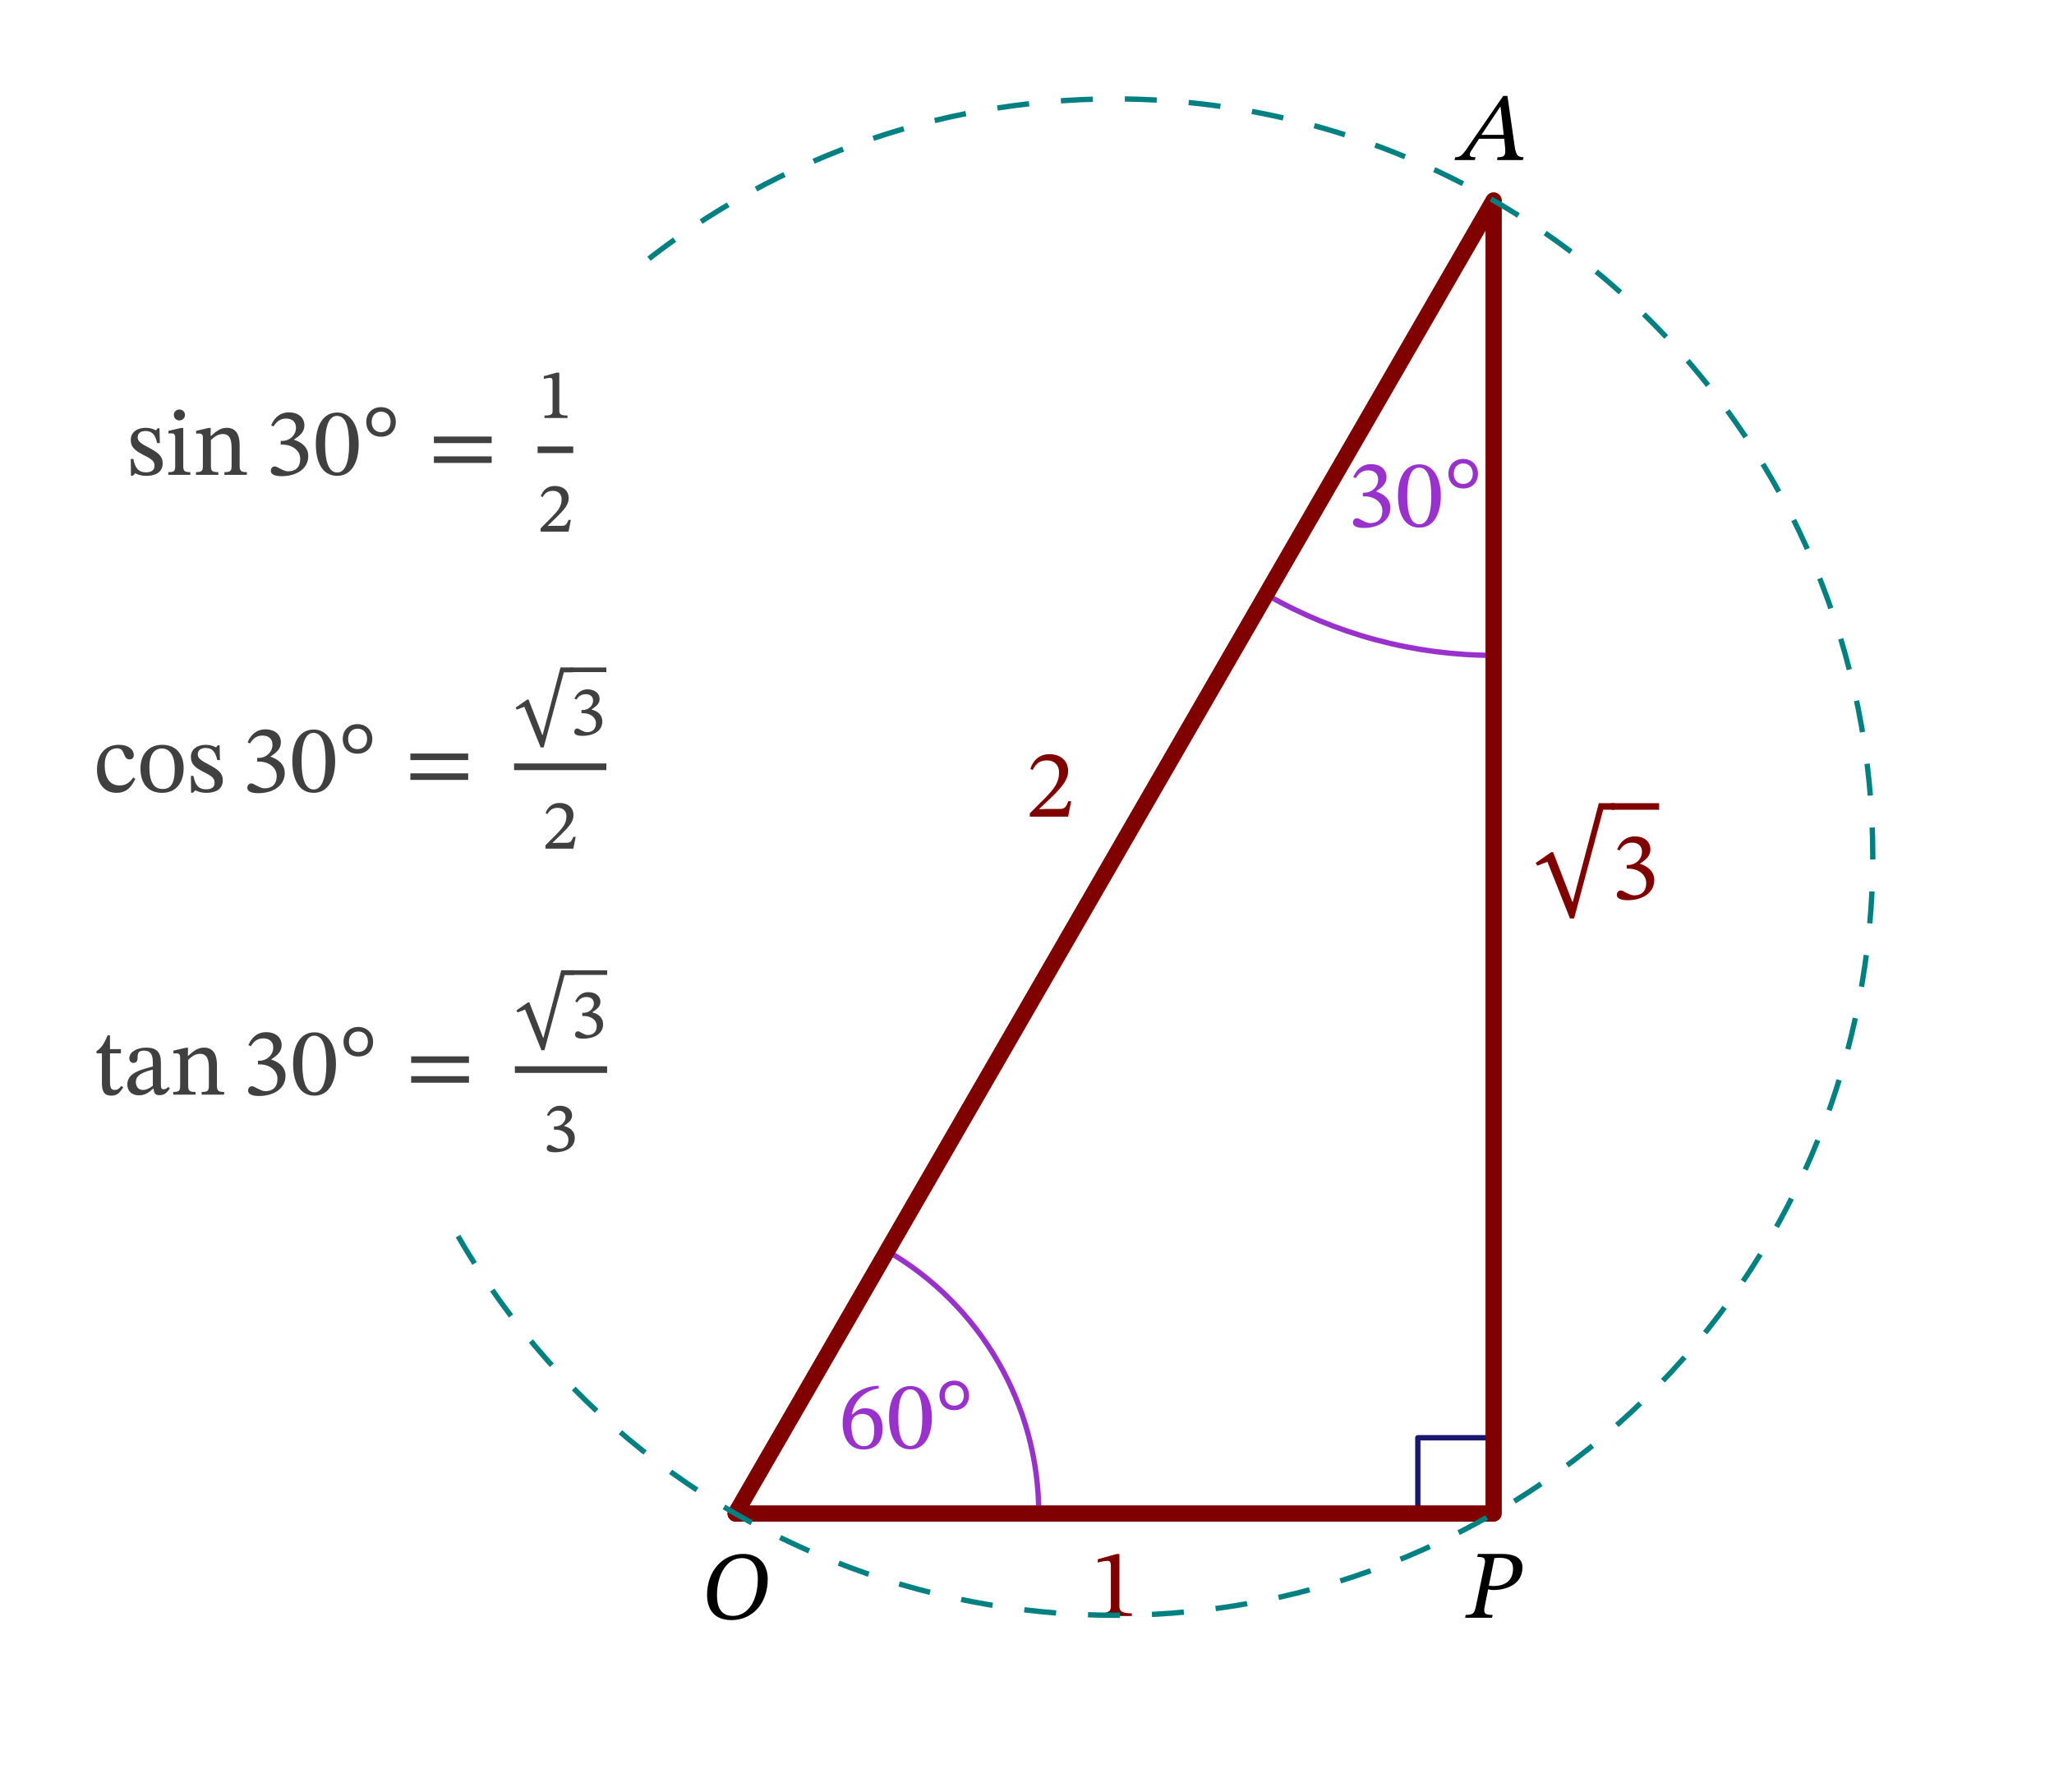 <?xml version="1.0" encoding="UTF-8"?>
<svg xmlns="http://www.w3.org/2000/svg" xmlns:xlink="http://www.w3.org/1999/xlink" width="191.046" height="166.7" viewBox="0 0 191.046 166.7">
<defs>
<g>
<g id="glyph-0-0">
<path d="M 3.75 -5.828 C 1.812 -5.75 0.406 -4.5 0.406 -2.328 C 0.406 -1 1 0.109 2.344 0.109 C 3.484 0.109 4.125 -0.609 4.125 -1.828 C 4.125 -3.016 3.484 -3.734 2.5 -3.734 C 2.031 -3.734 1.703 -3.531 1.328 -3.172 L 1.266 -3.172 C 1.484 -4.5 2.5 -5.375 3.766 -5.578 Z M 3.344 -1.766 C 3.344 -0.609 2.984 -0.203 2.375 -0.203 C 1.594 -0.203 1.219 -1.016 1.219 -2.125 C 1.219 -2.922 1.703 -3.203 2.234 -3.203 C 2.984 -3.203 3.344 -2.578 3.344 -1.766 Z M 3.344 -1.766 "/>
</g>
<g id="glyph-0-1">
<path d="M 4.234 -2.859 C 4.234 -4.719 3.406 -5.797 2.25 -5.797 C 0.938 -5.797 0.25 -4.609 0.25 -2.891 C 0.25 -1.297 0.781 0.094 2.234 0.094 C 3.656 0.094 4.234 -1.312 4.234 -2.859 Z M 3.344 -2.812 C 3.344 -1.078 2.938 -0.219 2.234 -0.219 C 1.516 -0.219 1.109 -1.094 1.109 -2.844 C 1.109 -4.641 1.516 -5.484 2.219 -5.484 C 2.969 -5.484 3.344 -4.641 3.344 -2.812 Z M 3.344 -2.812 "/>
</g>
<g id="glyph-0-2">
<path d="M 3.219 -4.922 C 3.219 -5.781 2.578 -6.297 1.844 -6.297 C 1.062 -6.297 0.469 -5.766 0.469 -4.922 C 0.469 -4.078 1.031 -3.547 1.844 -3.547 C 2.641 -3.547 3.219 -4.078 3.219 -4.922 Z M 2.734 -4.922 C 2.734 -4.312 2.344 -3.969 1.844 -3.969 C 1.344 -3.969 0.969 -4.312 0.969 -4.922 C 0.969 -5.531 1.359 -5.875 1.844 -5.875 C 2.344 -5.875 2.734 -5.531 2.734 -4.922 Z M 2.734 -4.922 "/>
</g>
<g id="glyph-0-3">
<path d="M 1.109 -5.938 L 1.047 -5.656 C 1.656 -5.656 1.844 -5.562 1.75 -5.031 L 0.938 -1.141 C 0.797 -0.391 0.656 -0.266 -0.031 -0.266 L -0.078 0 L 2.422 0 L 2.484 -0.266 C 1.75 -0.266 1.594 -0.375 1.75 -1.109 L 2.062 -2.656 C 2.156 -2.609 2.328 -2.578 2.5 -2.578 C 3.797 -2.578 5.25 -3.125 5.25 -4.688 C 5.25 -5.641 4.406 -5.938 3.297 -5.938 Z M 2.641 -5.547 C 2.844 -5.562 2.938 -5.578 3.141 -5.578 C 4.047 -5.578 4.375 -5.172 4.375 -4.578 C 4.375 -3.422 3.609 -2.953 2.547 -2.953 C 2.359 -2.953 2.234 -2.969 2.125 -2.984 Z M 2.641 -5.547 "/>
</g>
<g id="glyph-0-4">
<path d="M 6.188 -3.703 C 6.188 -4.922 5.516 -6.047 3.891 -6.047 C 1.938 -6.047 0.547 -4.391 0.547 -2.25 C 0.547 -0.922 1.172 0.109 2.828 0.109 C 4.734 0.109 6.188 -1.406 6.188 -3.703 Z M 5.266 -3.734 C 5.266 -1.734 4.391 -0.281 2.938 -0.281 C 1.812 -0.281 1.469 -1.125 1.469 -2.188 C 1.469 -4.109 2.359 -5.656 3.781 -5.656 C 4.719 -5.656 5.266 -5.016 5.266 -3.734 Z M 5.266 -3.734 "/>
</g>
<g id="glyph-0-5">
<path d="M 5.797 0 L 5.859 -0.266 C 5.312 -0.266 5.188 -0.484 5.062 -1.078 L 4.359 -5.969 L 3.969 -5.969 L 0.844 -1.438 C 0.172 -0.422 0 -0.266 -0.5 -0.266 L -0.562 0 L 1.328 0 L 1.391 -0.266 C 1 -0.266 0.859 -0.328 0.859 -0.516 C 0.859 -0.688 0.969 -0.844 1.094 -1.016 L 1.719 -1.984 L 4.062 -1.984 L 4.141 -1.172 C 4.156 -1.062 4.156 -0.938 4.156 -0.781 C 4.156 -0.328 3.891 -0.266 3.438 -0.266 L 3.391 0 Z M 4.016 -2.344 L 1.938 -2.344 L 3.688 -4.953 L 3.719 -4.953 Z M 4.016 -2.344 "/>
</g>
<g id="glyph-0-6">
<path d="M 0.781 -4.5 C 1.078 -4.969 1.422 -5.234 1.953 -5.234 C 2.516 -5.234 2.875 -4.922 2.875 -4.391 C 2.875 -3.656 2.234 -3.156 1.625 -3.156 L 1.453 -3.156 L 1.453 -2.812 L 1.641 -2.812 C 2.5 -2.812 3.266 -2.281 3.266 -1.484 C 3.266 -0.594 2.719 -0.328 2.156 -0.328 C 1.938 -0.328 1.812 -0.375 1.422 -0.562 C 1.109 -0.734 1.031 -0.781 0.891 -0.781 C 0.656 -0.781 0.531 -0.562 0.531 -0.375 C 0.531 -0.141 0.734 0.125 1.547 0.125 C 2.859 0.125 4.016 -0.516 4.016 -1.75 C 4.016 -2.562 3.406 -3.031 2.688 -3.266 L 2.688 -3.281 C 3.25 -3.656 3.656 -3.984 3.656 -4.609 C 3.656 -5.297 3.125 -5.812 2.203 -5.812 C 1.469 -5.812 0.906 -5.406 0.562 -4.609 Z M 0.781 -4.5 "/>
</g>
<g id="glyph-0-7">
<path d="M 4.188 -1.438 L 3.922 -1.438 C 3.719 -0.906 3.609 -0.719 3.125 -0.719 L 1.875 -0.719 L 1.234 -0.688 L 1.234 -0.734 L 2.422 -1.859 C 3.391 -2.828 3.906 -3.453 3.906 -4.25 C 3.906 -5.203 3.188 -5.812 2.172 -5.812 C 1.297 -5.812 0.672 -5.312 0.391 -4.438 L 0.609 -4.344 C 0.953 -5.016 1.344 -5.234 1.938 -5.234 C 2.625 -5.234 3.062 -4.797 3.062 -4.125 C 3.062 -3.172 2.609 -2.594 1.719 -1.688 L 0.344 -0.312 L 0.344 0 L 3.906 0 Z M 4.188 -1.438 "/>
</g>
<g id="glyph-0-8">
<path d="M 3.844 0 L 3.844 -0.25 C 3.016 -0.25 2.688 -0.422 2.688 -0.859 L 2.688 -5.766 L 2.422 -5.766 L 0.672 -5.281 L 0.672 -4.969 C 0.953 -5.062 1.406 -5.125 1.594 -5.125 C 1.812 -5.125 1.891 -5 1.891 -4.672 L 1.891 -0.859 C 1.891 -0.406 1.578 -0.25 0.719 -0.25 L 0.719 0 Z M 3.844 0 "/>
</g>
<g id="glyph-0-9">
<path d="M 6.031 -8.328 L 3.609 0.844 L 3.562 0.844 L 1.781 -3.766 L 1.594 -3.766 L 0.156 -2.766 L 0.312 -2.516 L 1.25 -2.875 L 3.344 2.391 L 3.734 2.391 L 6.438 -7.719 L 7.484 -7.719 L 7.484 -8.328 Z M 6.031 -8.328 "/>
</g>
<g id="glyph-0-10">
<path d="M 5.938 -2.953 L 5.938 -3.562 L 0.562 -3.562 L 0.562 -2.953 Z M 5.938 -1.109 L 5.938 -1.719 L 0.562 -1.719 L 0.562 -1.109 Z M 5.938 -1.109 "/>
</g>
<g id="glyph-1-0">
<path d="M 0.375 0.078 L 0.562 0.078 L 0.766 -0.141 L 0.781 -0.141 C 1.016 -0.031 1.281 0.094 1.812 0.094 C 2.625 0.094 3.328 -0.219 3.328 -1.078 C 3.328 -1.75 2.875 -2.078 2.062 -2.516 C 1.297 -2.906 1 -3.125 1 -3.484 C 1 -3.891 1.312 -4.078 1.734 -4.078 C 2.281 -4.078 2.625 -3.812 2.812 -2.953 L 3.062 -2.953 L 3.031 -4.328 L 2.859 -4.328 L 2.703 -4.141 L 2.688 -4.141 C 2.469 -4.25 2.188 -4.375 1.75 -4.375 C 0.969 -4.375 0.359 -3.984 0.359 -3.25 C 0.359 -2.578 0.734 -2.266 1.547 -1.844 C 2.391 -1.422 2.562 -1.25 2.562 -0.828 C 2.562 -0.406 2.234 -0.234 1.781 -0.234 C 1.125 -0.234 0.781 -0.547 0.594 -1.484 L 0.359 -1.484 Z M 0.375 0.078 "/>
</g>
<g id="glyph-1-1">
<path d="M 2.328 0 L 2.328 -0.25 C 1.719 -0.25 1.672 -0.391 1.672 -0.906 L 1.672 -4.359 L 1.438 -4.359 L 0.297 -4.094 L 0.297 -3.844 C 0.297 -3.844 0.391 -3.859 0.531 -3.859 C 0.781 -3.859 0.922 -3.812 0.922 -3.438 L 0.922 -0.906 C 0.922 -0.391 0.891 -0.25 0.281 -0.25 L 0.281 0 Z M 1.312 -5.062 C 1.625 -5.062 1.828 -5.297 1.828 -5.578 C 1.828 -5.844 1.625 -6.078 1.312 -6.078 C 1 -6.078 0.797 -5.844 0.797 -5.578 C 0.797 -5.297 1 -5.062 1.312 -5.062 Z M 1.312 -5.062 "/>
</g>
<g id="glyph-1-2">
<path d="M 5.016 0 L 5.016 -0.25 C 4.406 -0.25 4.344 -0.406 4.344 -0.906 L 4.344 -2.766 C 4.344 -3.812 3.953 -4.375 3.141 -4.375 C 2.562 -4.375 2.172 -4.062 1.688 -3.625 L 1.641 -3.625 L 1.656 -4.359 L 1.438 -4.359 L 0.297 -4.094 L 0.297 -3.828 C 0.297 -3.828 0.391 -3.844 0.547 -3.844 C 0.781 -3.844 0.922 -3.781 0.922 -3.453 L 0.922 -0.906 C 0.922 -0.406 0.891 -0.25 0.281 -0.25 L 0.281 0 L 2.359 0 L 2.359 -0.25 C 1.703 -0.25 1.672 -0.406 1.672 -0.906 L 1.672 -3.234 C 1.938 -3.484 2.281 -3.797 2.766 -3.797 C 3.172 -3.797 3.594 -3.625 3.594 -2.547 L 3.594 -0.906 C 3.594 -0.406 3.562 -0.25 2.922 -0.25 L 2.922 0 Z M 5.016 0 "/>
</g>
<g id="glyph-1-3">
<path d="M 3.688 -1.344 C 3.281 -0.812 2.969 -0.594 2.391 -0.594 C 1.453 -0.594 1.016 -1.359 1.016 -2.469 C 1.016 -3.5 1.453 -4.047 2.188 -4.047 C 2.969 -4.047 2.672 -3.016 3.328 -3.016 C 3.578 -3.016 3.719 -3.156 3.719 -3.422 C 3.719 -3.953 3.188 -4.375 2.344 -4.375 C 1.031 -4.375 0.297 -3.453 0.297 -2.047 C 0.297 -0.781 0.969 0.094 2.109 0.094 C 3.078 0.094 3.516 -0.484 3.859 -1.203 Z M 3.688 -1.344 "/>
</g>
<g id="glyph-1-4">
<path d="M 2.328 0.094 C 3.5 0.094 4.328 -0.703 4.328 -2.219 C 4.328 -3.562 3.562 -4.375 2.328 -4.375 C 1.109 -4.375 0.312 -3.5 0.312 -2.188 C 0.312 -0.719 1.062 0.094 2.328 0.094 Z M 2.359 -0.266 C 1.594 -0.266 1.141 -0.859 1.141 -2.297 C 1.141 -3.453 1.609 -4.031 2.297 -4.031 C 3.094 -4.031 3.5 -3.281 3.5 -2.172 C 3.5 -0.703 3.109 -0.266 2.359 -0.266 Z M 2.359 -0.266 "/>
</g>
<g id="glyph-1-5">
<path d="M 2.641 -0.812 C 2.422 -0.562 2.297 -0.438 2.016 -0.438 C 1.656 -0.438 1.578 -0.656 1.578 -1.297 L 1.578 -3.844 L 2.594 -3.844 L 2.594 -4.234 L 1.578 -4.234 L 1.578 -5.516 L 1.359 -5.516 C 1.031 -4.734 0.766 -4.312 0.328 -4.062 L 0.328 -3.844 L 0.828 -3.844 L 0.828 -1.047 C 0.828 -0.234 1.094 0.094 1.703 0.094 C 2.281 0.094 2.469 -0.188 2.812 -0.672 Z M 2.641 -0.812 "/>
</g>
<g id="glyph-1-6">
<path d="M 1.422 0.062 C 2 0.062 2.328 -0.188 2.75 -0.562 L 2.781 -0.562 C 2.828 -0.156 2.922 0.047 3.328 0.047 C 3.781 0.047 4 -0.141 4.297 -0.578 L 4.156 -0.719 C 4.031 -0.594 3.906 -0.5 3.734 -0.5 C 3.547 -0.5 3.469 -0.562 3.469 -0.938 L 3.469 -2.984 C 3.469 -3.922 3.094 -4.375 2.109 -4.375 C 1.125 -4.375 0.531 -3.891 0.531 -3.391 C 0.531 -3.094 0.719 -2.953 0.906 -2.953 C 1.156 -2.953 1.297 -3.094 1.297 -3.375 C 1.297 -3.906 1.391 -4.094 1.906 -4.094 C 2.453 -4.094 2.719 -3.797 2.719 -3.016 L 2.719 -2.625 C 1.938 -2.375 0.344 -2.141 0.344 -0.953 C 0.344 -0.375 0.719 0.062 1.422 0.062 Z M 2.719 -0.828 C 2.406 -0.578 2.094 -0.438 1.781 -0.438 C 1.406 -0.438 1.141 -0.719 1.141 -1.172 C 1.141 -1.875 1.891 -2.109 2.719 -2.328 Z M 2.719 -0.828 "/>
</g>
<g id="glyph-2-0">
<path d="M 2.734 0 L 2.734 -0.234 C 2.156 -0.234 1.969 -0.328 1.969 -0.656 L 1.969 -4.219 L 1.703 -4.219 L 0.531 -3.891 L 0.531 -3.641 C 0.703 -3.688 0.969 -3.734 1.109 -3.734 C 1.281 -3.734 1.344 -3.641 1.344 -3.406 L 1.344 -0.656 C 1.344 -0.328 1.203 -0.234 0.594 -0.234 L 0.594 0 Z M 2.734 0 "/>
</g>
<g id="glyph-2-1">
<path d="M 3.094 -1.094 L 2.875 -1.094 C 2.703 -0.688 2.625 -0.547 2.266 -0.547 L 1.453 -0.547 L 0.953 -0.531 L 0.953 -0.562 L 1.75 -1.328 C 2.453 -2.031 2.891 -2.484 2.891 -3.109 C 2.891 -3.828 2.359 -4.25 1.594 -4.25 C 0.953 -4.25 0.5 -3.891 0.297 -3.297 L 0.469 -3.219 C 0.703 -3.625 0.984 -3.797 1.438 -3.797 C 1.938 -3.797 2.234 -3.469 2.234 -3.031 C 2.234 -2.312 1.891 -1.938 1.188 -1.219 L 0.281 -0.312 L 0.281 0 L 2.875 0 Z M 3.094 -1.094 "/>
</g>
<g id="glyph-2-2">
<path d="M 2.75 1.609 L 4.625 -5.375 L 5.469 -5.375 L 5.469 -5.828 L 4.312 -5.828 L 2.656 0.453 L 2.625 0.453 L 1.344 -2.844 L 1.219 -2.844 L 0.141 -2.094 L 0.25 -1.906 L 0.953 -2.172 L 2.469 1.609 Z M 2.75 1.609 "/>
</g>
<g id="glyph-2-3">
<path d="M 0.531 -3.297 C 0.734 -3.625 1.016 -3.797 1.391 -3.797 C 1.797 -3.797 2.078 -3.594 2.078 -3.203 C 2.078 -2.672 1.594 -2.328 1.141 -2.328 L 1 -2.328 L 1 -2.031 L 1.141 -2.031 C 1.797 -2.031 2.344 -1.672 2.344 -1.094 C 2.344 -0.438 1.891 -0.266 1.531 -0.266 C 1.344 -0.266 1.281 -0.297 0.984 -0.438 C 0.75 -0.562 0.703 -0.609 0.609 -0.609 C 0.406 -0.609 0.328 -0.438 0.328 -0.297 C 0.328 -0.109 0.469 0.078 1.094 0.078 C 2.047 0.078 2.938 -0.328 2.938 -1.266 C 2.938 -1.891 2.484 -2.234 1.953 -2.359 L 1.953 -2.391 C 2.359 -2.672 2.688 -2.906 2.688 -3.359 C 2.688 -3.875 2.234 -4.25 1.562 -4.25 C 1.031 -4.25 0.594 -3.953 0.344 -3.375 Z M 0.531 -3.297 "/>
</g>
</g>
</defs>
<path fill="none" stroke-width="1.494" stroke-linecap="butt" stroke-linejoin="round" stroke="rgb(50%, 0%, 0%)" stroke-opacity="1" stroke-miterlimit="10" d="M 0.002 0.001 L 70.866 122.744 L 70.866 0.001 Z M 0.002 0.001 " transform="matrix(0.995, 0, 0, -0.995, 68.412, 140.774)"/>
<path fill="none" stroke-width="0.498" stroke-linecap="butt" stroke-linejoin="round" stroke="rgb(59.999%, 19.6%, 79.999%)" stroke-opacity="1" stroke-miterlimit="10" d="M 28.346 0.001 C 28.346 10.125 22.944 19.484 14.174 24.549 " transform="matrix(0.995, 0, 0, -0.995, 68.412, 140.774)"/>
<g fill="rgb(59.999%, 19.6%, 79.999%)" fill-opacity="1">
<use xlink:href="#glyph-0-0" x="77.971" y="134.706"/>
<use xlink:href="#glyph-0-1" x="82.442" y="134.706"/>
<use xlink:href="#glyph-0-2" x="86.913" y="134.706"/>
</g>
<path fill="none" stroke-width="0.498" stroke-linecap="butt" stroke-linejoin="round" stroke="rgb(59.999%, 19.6%, 79.999%)" stroke-opacity="1" stroke-miterlimit="10" d="M 70.866 80.224 C 63.403 80.224 56.069 82.19 49.604 85.92 " transform="matrix(0.995, 0, 0, -0.995, 68.412, 140.774)"/>
<g fill="rgb(0%, 0%, 0%)" fill-opacity="1">
<use xlink:href="#glyph-0-3" x="136.355" y="150.463"/>
</g>
<g fill="rgb(0%, 0%, 0%)" fill-opacity="1">
<use xlink:href="#glyph-0-4" x="65.219" y="150.571"/>
</g>
<g fill="rgb(0%, 0%, 0%)" fill-opacity="1">
<use xlink:href="#glyph-0-5" x="135.85" y="14.888"/>
</g>
<path fill="none" stroke-width="0.498" stroke-linecap="butt" stroke-linejoin="round" stroke="rgb(9.799%, 9.799%, 43.999%)" stroke-opacity="1" stroke-miterlimit="10" d="M 70.866 7.087 L 63.78 7.087 L 63.78 0.001 " transform="matrix(0.995, 0, 0, -0.995, 68.412, 140.774)"/>
<g fill="rgb(59.999%, 19.6%, 79.999%)" fill-opacity="1">
<use xlink:href="#glyph-0-6" x="125.308" y="48.979"/>
<use xlink:href="#glyph-0-1" x="129.78" y="48.979"/>
<use xlink:href="#glyph-0-2" x="134.251" y="48.979"/>
</g>
<g fill="rgb(50%, 0%, 0%)" fill-opacity="1">
<use xlink:href="#glyph-0-7" x="95.443" y="75.955"/>
</g>
<g fill="rgb(50%, 0%, 0%)" fill-opacity="1">
<use xlink:href="#glyph-0-8" x="101.432" y="150.301"/>
</g>
<g fill="rgb(50%, 0%, 0%)" fill-opacity="1">
<use xlink:href="#glyph-0-9" x="142.679" y="83.029"/>
</g>
<path fill="none" stroke-width="0.617" stroke-linecap="butt" stroke-linejoin="round" stroke="rgb(50%, 0%, 0%)" stroke-opacity="1" stroke-miterlimit="10" d="M 0.002 -0 L 4.493 -0 " transform="matrix(0.995, 0, 0, -0.995, 149.85, 75.008)"/>
<g fill="rgb(50%, 0%, 0%)" fill-opacity="1">
<use xlink:href="#glyph-0-6" x="149.85" y="83.602"/>
</g>
<path fill="none" stroke-width="1.494" stroke-linecap="butt" stroke-linejoin="round" stroke="rgb(50%, 0%, 0%)" stroke-opacity="1" stroke-miterlimit="10" d="M 0.002 0.001 L 70.866 122.744 L 70.866 0.001 Z M 0.002 0.001 " transform="matrix(0.995, 0, 0, -0.995, 68.412, 140.774)"/>
<g fill="rgb(25%, 25%, 25%)" fill-opacity="1">
<use xlink:href="#glyph-1-0" x="11.805" y="44.164"/>
<use xlink:href="#glyph-1-1" x="15.373" y="44.164"/>
<use xlink:href="#glyph-1-2" x="17.947" y="44.164"/>
</g>
<g fill="rgb(25%, 25%, 25%)" fill-opacity="1">
<use xlink:href="#glyph-0-6" x="24.656" y="44.164"/>
<use xlink:href="#glyph-0-1" x="29.127" y="44.164"/>
<use xlink:href="#glyph-0-2" x="33.598" y="44.164"/>
</g>
<g fill="rgb(25%, 25%, 25%)" fill-opacity="1">
<use xlink:href="#glyph-0-10" x="39.795" y="44.164"/>
</g>
<g fill="rgb(25%, 25%, 25%)" fill-opacity="1">
<use xlink:href="#glyph-2-0" x="50.052" y="38.879"/>
</g>
<path fill="none" stroke-width="0.617" stroke-linecap="butt" stroke-linejoin="round" stroke="rgb(25%, 25%, 25%)" stroke-opacity="1" stroke-miterlimit="10" d="M -0 0.001 L 3.329 0.001 " transform="matrix(0.995, 0, 0, -0.995, 50.004, 41.833)"/>
<g fill="rgb(25%, 25%, 25%)" fill-opacity="1">
<use xlink:href="#glyph-2-1" x="50.004" y="49.448"/>
</g>
<g fill="rgb(25%, 25%, 25%)" fill-opacity="1">
<use xlink:href="#glyph-1-3" x="8.724" y="73.646"/>
<use xlink:href="#glyph-1-4" x="12.753" y="73.646"/>
<use xlink:href="#glyph-1-0" x="17.396" y="73.646"/>
</g>
<g fill="rgb(25%, 25%, 25%)" fill-opacity="1">
<use xlink:href="#glyph-0-6" x="22.469" y="73.646"/>
<use xlink:href="#glyph-0-1" x="26.94" y="73.646"/>
<use xlink:href="#glyph-0-2" x="31.411" y="73.646"/>
</g>
<g fill="rgb(25%, 25%, 25%)" fill-opacity="1">
<use xlink:href="#glyph-0-10" x="37.608" y="73.646"/>
</g>
<g fill="rgb(25%, 25%, 25%)" fill-opacity="1">
<use xlink:href="#glyph-2-2" x="47.818" y="67.907"/>
</g>
<path fill="none" stroke-width="0.432" stroke-linecap="butt" stroke-linejoin="round" stroke="rgb(25%, 25%, 25%)" stroke-opacity="1" stroke-miterlimit="10" d="M 0.001 0.001 L 3.33 0.001 " transform="matrix(0.995, 0, 0, -0.995, 53.085, 62.298)"/>
<g fill="rgb(25%, 25%, 25%)" fill-opacity="1">
<use xlink:href="#glyph-2-3" x="53.085" y="68.362"/>
</g>
<path fill="none" stroke-width="0.617" stroke-linecap="butt" stroke-linejoin="round" stroke="rgb(25%, 25%, 25%)" stroke-opacity="1" stroke-miterlimit="10" d="M -0.002 -0 L 8.623 -0 " transform="matrix(0.995, 0, 0, -0.995, 47.818, 71.316)"/>
<g fill="rgb(25%, 25%, 25%)" fill-opacity="1">
<use xlink:href="#glyph-2-1" x="50.451" y="78.93"/>
</g>
<g fill="rgb(25%, 25%, 25%)" fill-opacity="1">
<use xlink:href="#glyph-1-5" x="8.652" y="101.81"/>
<use xlink:href="#glyph-1-6" x="11.497" y="101.81"/>
<use xlink:href="#glyph-1-2" x="15.833" y="101.81"/>
</g>
<g fill="rgb(25%, 25%, 25%)" fill-opacity="1">
<use xlink:href="#glyph-0-6" x="22.541" y="101.81"/>
<use xlink:href="#glyph-0-1" x="27.013" y="101.81"/>
<use xlink:href="#glyph-0-2" x="31.484" y="101.81"/>
</g>
<g fill="rgb(25%, 25%, 25%)" fill-opacity="1">
<use xlink:href="#glyph-0-10" x="37.681" y="101.81"/>
</g>
<g fill="rgb(25%, 25%, 25%)" fill-opacity="1">
<use xlink:href="#glyph-2-2" x="47.89" y="96.07"/>
</g>
<path fill="none" stroke-width="0.432" stroke-linecap="butt" stroke-linejoin="round" stroke="rgb(25%, 25%, 25%)" stroke-opacity="1" stroke-miterlimit="10" d="M -0.001 0.002 L 3.332 0.002 " transform="matrix(0.995, 0, 0, -0.995, 53.158, 90.462)"/>
<g fill="rgb(25%, 25%, 25%)" fill-opacity="1">
<use xlink:href="#glyph-2-3" x="53.158" y="96.526"/>
</g>
<path fill="none" stroke-width="0.617" stroke-linecap="butt" stroke-linejoin="round" stroke="rgb(25%, 25%, 25%)" stroke-opacity="1" stroke-miterlimit="10" d="M 0.001 -0.001 L 8.622 -0.001 " transform="matrix(0.995, 0, 0, -0.995, 47.89, 99.479)"/>
<g fill="rgb(25%, 25%, 25%)" fill-opacity="1">
<use xlink:href="#glyph-2-3" x="50.524" y="107.094"/>
</g>
<path fill="none" stroke-width="0.498" stroke-linecap="butt" stroke-linejoin="round" stroke="rgb(0%, 50%, 50%)" stroke-opacity="1" stroke-dasharray="2.989 2.989" stroke-miterlimit="10" d="M -25.94 25.938 C -6.37 -7.957 36.971 -19.569 70.866 -0.003 C 104.76 19.567 116.373 62.911 96.807 96.806 C 84.146 118.727 60.749 132.236 35.432 132.236 C 18.775 132.236 2.64 126.367 -10.119 115.658 " transform="matrix(0.995, 0, 0, -0.995, 68.412, 140.774)"/>
</svg>
